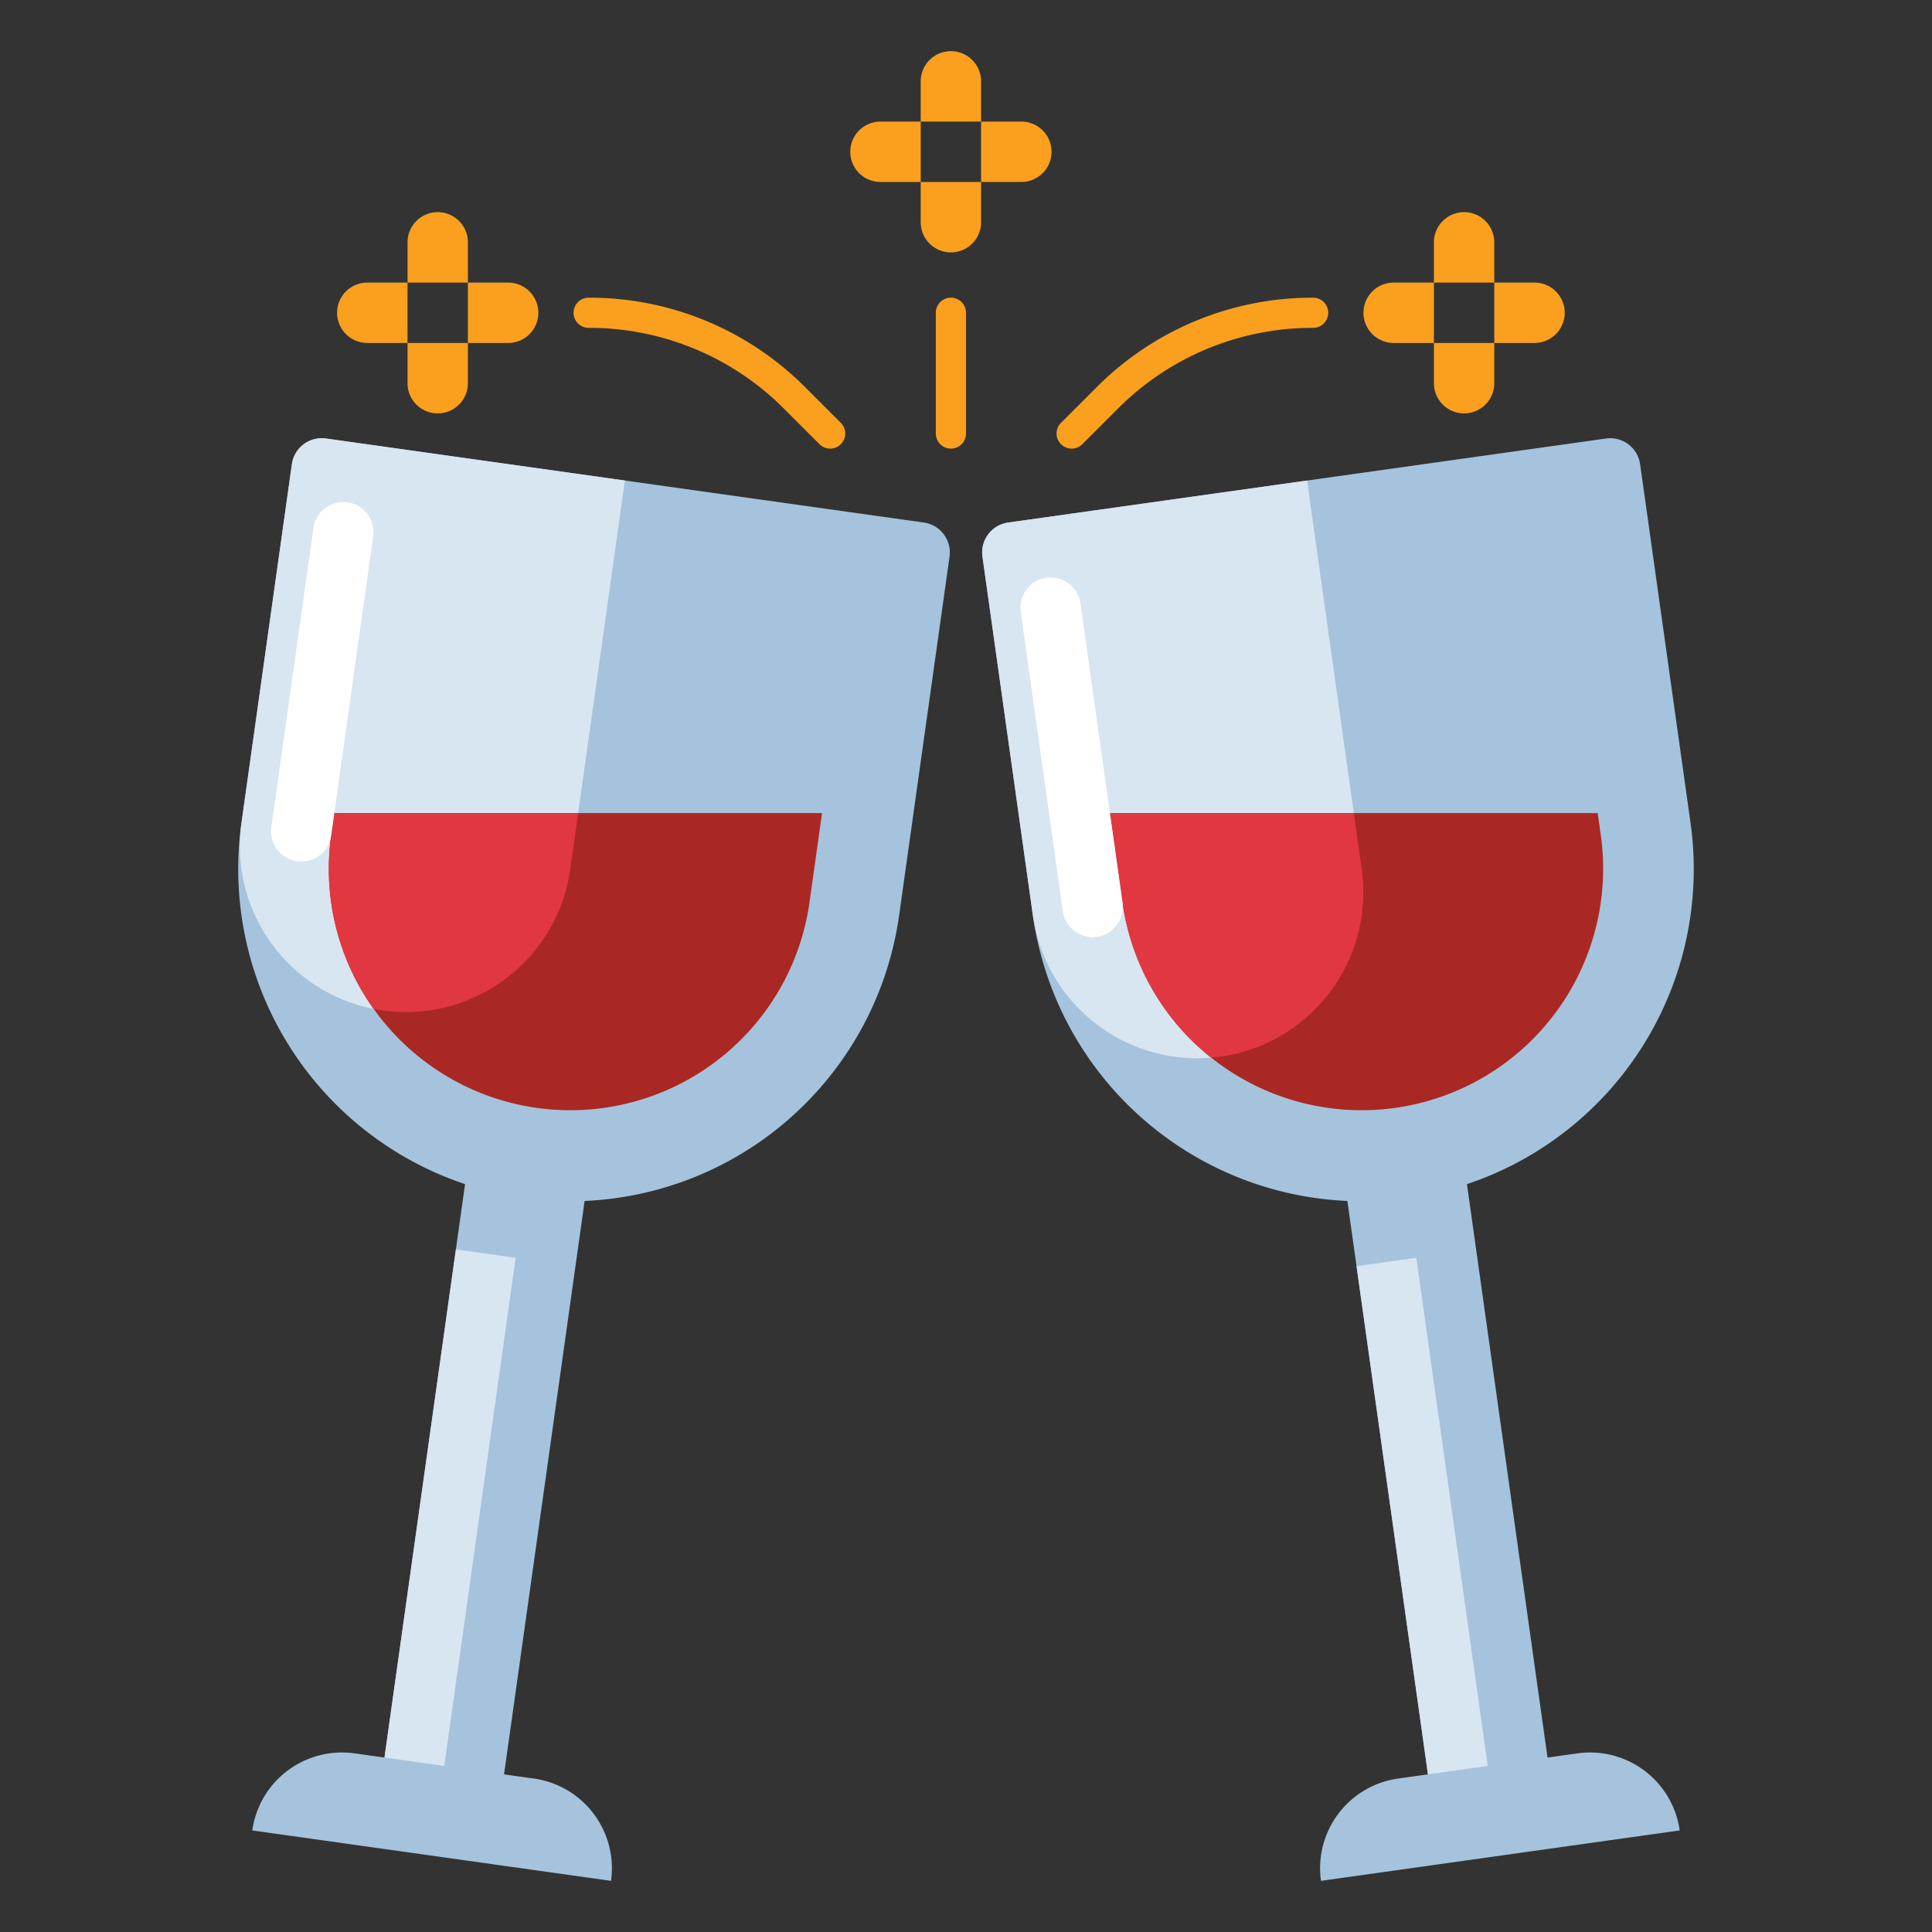 <svg xmlns="http://www.w3.org/2000/svg" viewBox="0 0 512 512"><rect x="0" y="0" width="512" height="512" fill="#333333" stroke="none"/><title>80 Winery Icons - Expanded</title><path d="M244.829,138.48,86.386,116.212a8,8,0,0,0-9.035,6.809L63.99,218.086a88.024,88.024,0,0,0,59.255,95.723L101.888,465.771l-7.922-1.113a24,24,0,0,0-27.107,20.426h0l95.066,13.361h0A24,24,0,0,0,141.5,471.338L117.732,468l15.845,2.226,21.357-151.962a88.024,88.024,0,0,0,83.343-75.682l13.361-95.066A8,8,0,0,0,244.829,138.48Z" fill="#a5c3dc"/><path d="M75.737,120.5h80a0,0,0,0,1,0,0v104a44,44,0,0,1-44,44h0a44,44,0,0,1-44-44v-96a8,8,0,0,1,8-8Z" transform="translate(28.157 -13.658) rotate(8)" fill="#d7e6f0"/><path d="M87.757,221.426a64,64,0,0,0,126.754,17.815l3.34-23.767H88.593Z" fill="#aa2823"/><path d="M88.593,215.474l-.836,5.952a63.753,63.753,0,0,0,11.236,45.938c.807.159,1.621.3,2.445.418a44,44,0,0,0,49.7-37.449l2.088-14.859Z" fill="#e13741"/><rect x="111.274" y="331.546" width="16" height="136" transform="translate(56.767 -12.711) rotate(8)" fill="#d7e6f0"/><path d="M79.845,228.314a8.008,8.008,0,0,1-7.932-9.114l11.134-79.221a8,8,0,1,1,15.844,2.227l-11.134,79.22A8,8,0,0,1,79.845,228.314Z" fill="#fff"/><path d="M418.034,464.658l-7.922,1.113L388.755,313.809a88.024,88.024,0,0,0,59.255-95.723l-13.361-95.065a8,8,0,0,0-9.035-6.809L267.171,138.48a8,8,0,0,0-6.809,9.035l13.361,95.066a88.024,88.024,0,0,0,83.343,75.682l21.357,151.962L394.268,468,370.5,471.338a24,24,0,0,0-20.426,27.107h0l95.066-13.361h0A24,24,0,0,0,418.034,464.658Z" fill="#a5c3dc"/><path d="M277.119,132.749h80a0,0,0,0,1,0,0v104a44,44,0,0,1-44,44h0a44,44,0,0,1-44-44v-96a8,8,0,0,1,8-8Z" transform="translate(-25.727 45.59) rotate(-8)" fill="#d7e6f0"/><path d="M423.407,215.474H294.149l3.34,23.767a64,64,0,0,0,126.754-17.815Z" fill="#aa2823"/><path d="M358.778,215.474H294.149l3.34,23.767a63.75,63.75,0,0,0,23.463,41.06c.819-.069,1.641-.156,2.466-.272a44,44,0,0,0,37.448-49.7Z" fill="#e13741"/><rect x="368.882" y="333.773" width="16" height="136" transform="translate(-52.248 56.362) rotate(-8)" fill="#d7e6f0"/><path d="M289.557,248.355a8,8,0,0,1-7.912-6.888l-11.134-79.221a8,8,0,1,1,15.843-2.227l11.134,79.222a8.007,8.007,0,0,1-7.931,9.114Z" fill="#fff"/><path d="M396,74.889H380V64.222a8,8,0,0,1,8-8h0a8,8,0,0,1,8,8Z" fill="#faa01e"/><path d="M388,109.555h0a8,8,0,0,1-8-8V90.889h16v10.666A8,8,0,0,1,388,109.555Z" fill="#faa01e"/><path d="M380,90.889H369.333a8,8,0,0,1-8-8h0a8,8,0,0,1,8-8H380Z" fill="#faa01e"/><path d="M406.667,90.889H396v-16h10.667a8,8,0,0,1,8,8h0A8,8,0,0,1,406.667,90.889Z" fill="#faa01e"/><path d="M260,32.222H244V21.555a8,8,0,0,1,8-8h0a8,8,0,0,1,8,8Z" fill="#faa01e"/><path d="M252,66.888h0a8,8,0,0,1-8-8V48.222h16V58.889A8,8,0,0,1,252,66.888Z" fill="#faa01e"/><path d="M244,48.222H233.333a8,8,0,0,1-8-8h0a8,8,0,0,1,8-8H244Z" fill="#faa01e"/><path d="M270.667,48.222H260v-16h10.667a8,8,0,0,1,8,8h0A8,8,0,0,1,270.667,48.222Z" fill="#faa01e"/><path d="M252,118.888a4,4,0,0,1-4-4v-32a4,4,0,0,1,8,0v32A4,4,0,0,1,252,118.888Z" fill="#faa01e"/><path d="M284,118.888a4,4,0,0,1-2.828-6.828l9.373-9.372A80.716,80.716,0,0,1,348,78.888a4,4,0,0,1,0,8,72.776,72.776,0,0,0-51.8,21.456l-9.373,9.372A3.984,3.984,0,0,1,284,118.888Z" fill="#faa01e"/><path d="M108,74.889h16V64.222a8,8,0,0,0-8-8h0a8,8,0,0,0-8,8Z" fill="#faa01e"/><path d="M116,109.555h0a8,8,0,0,0,8-8V90.889H108v10.666A8,8,0,0,0,116,109.555Z" fill="#faa01e"/><path d="M124,90.889h10.667a8,8,0,0,0,8-8h0a8,8,0,0,0-8-8H124Z" fill="#faa01e"/><path d="M97.333,90.889H108v-16H97.333a8,8,0,0,0-8,8h0A8,8,0,0,0,97.333,90.889Z" fill="#faa01e"/><path d="M220,118.888a3.984,3.984,0,0,1-2.828-1.172l-9.373-9.372A72.776,72.776,0,0,0,156,86.888a4,4,0,0,1,0-8,80.716,80.716,0,0,1,57.455,23.8l9.373,9.372A4,4,0,0,1,220,118.888Z" fill="#faa01e"/></svg>